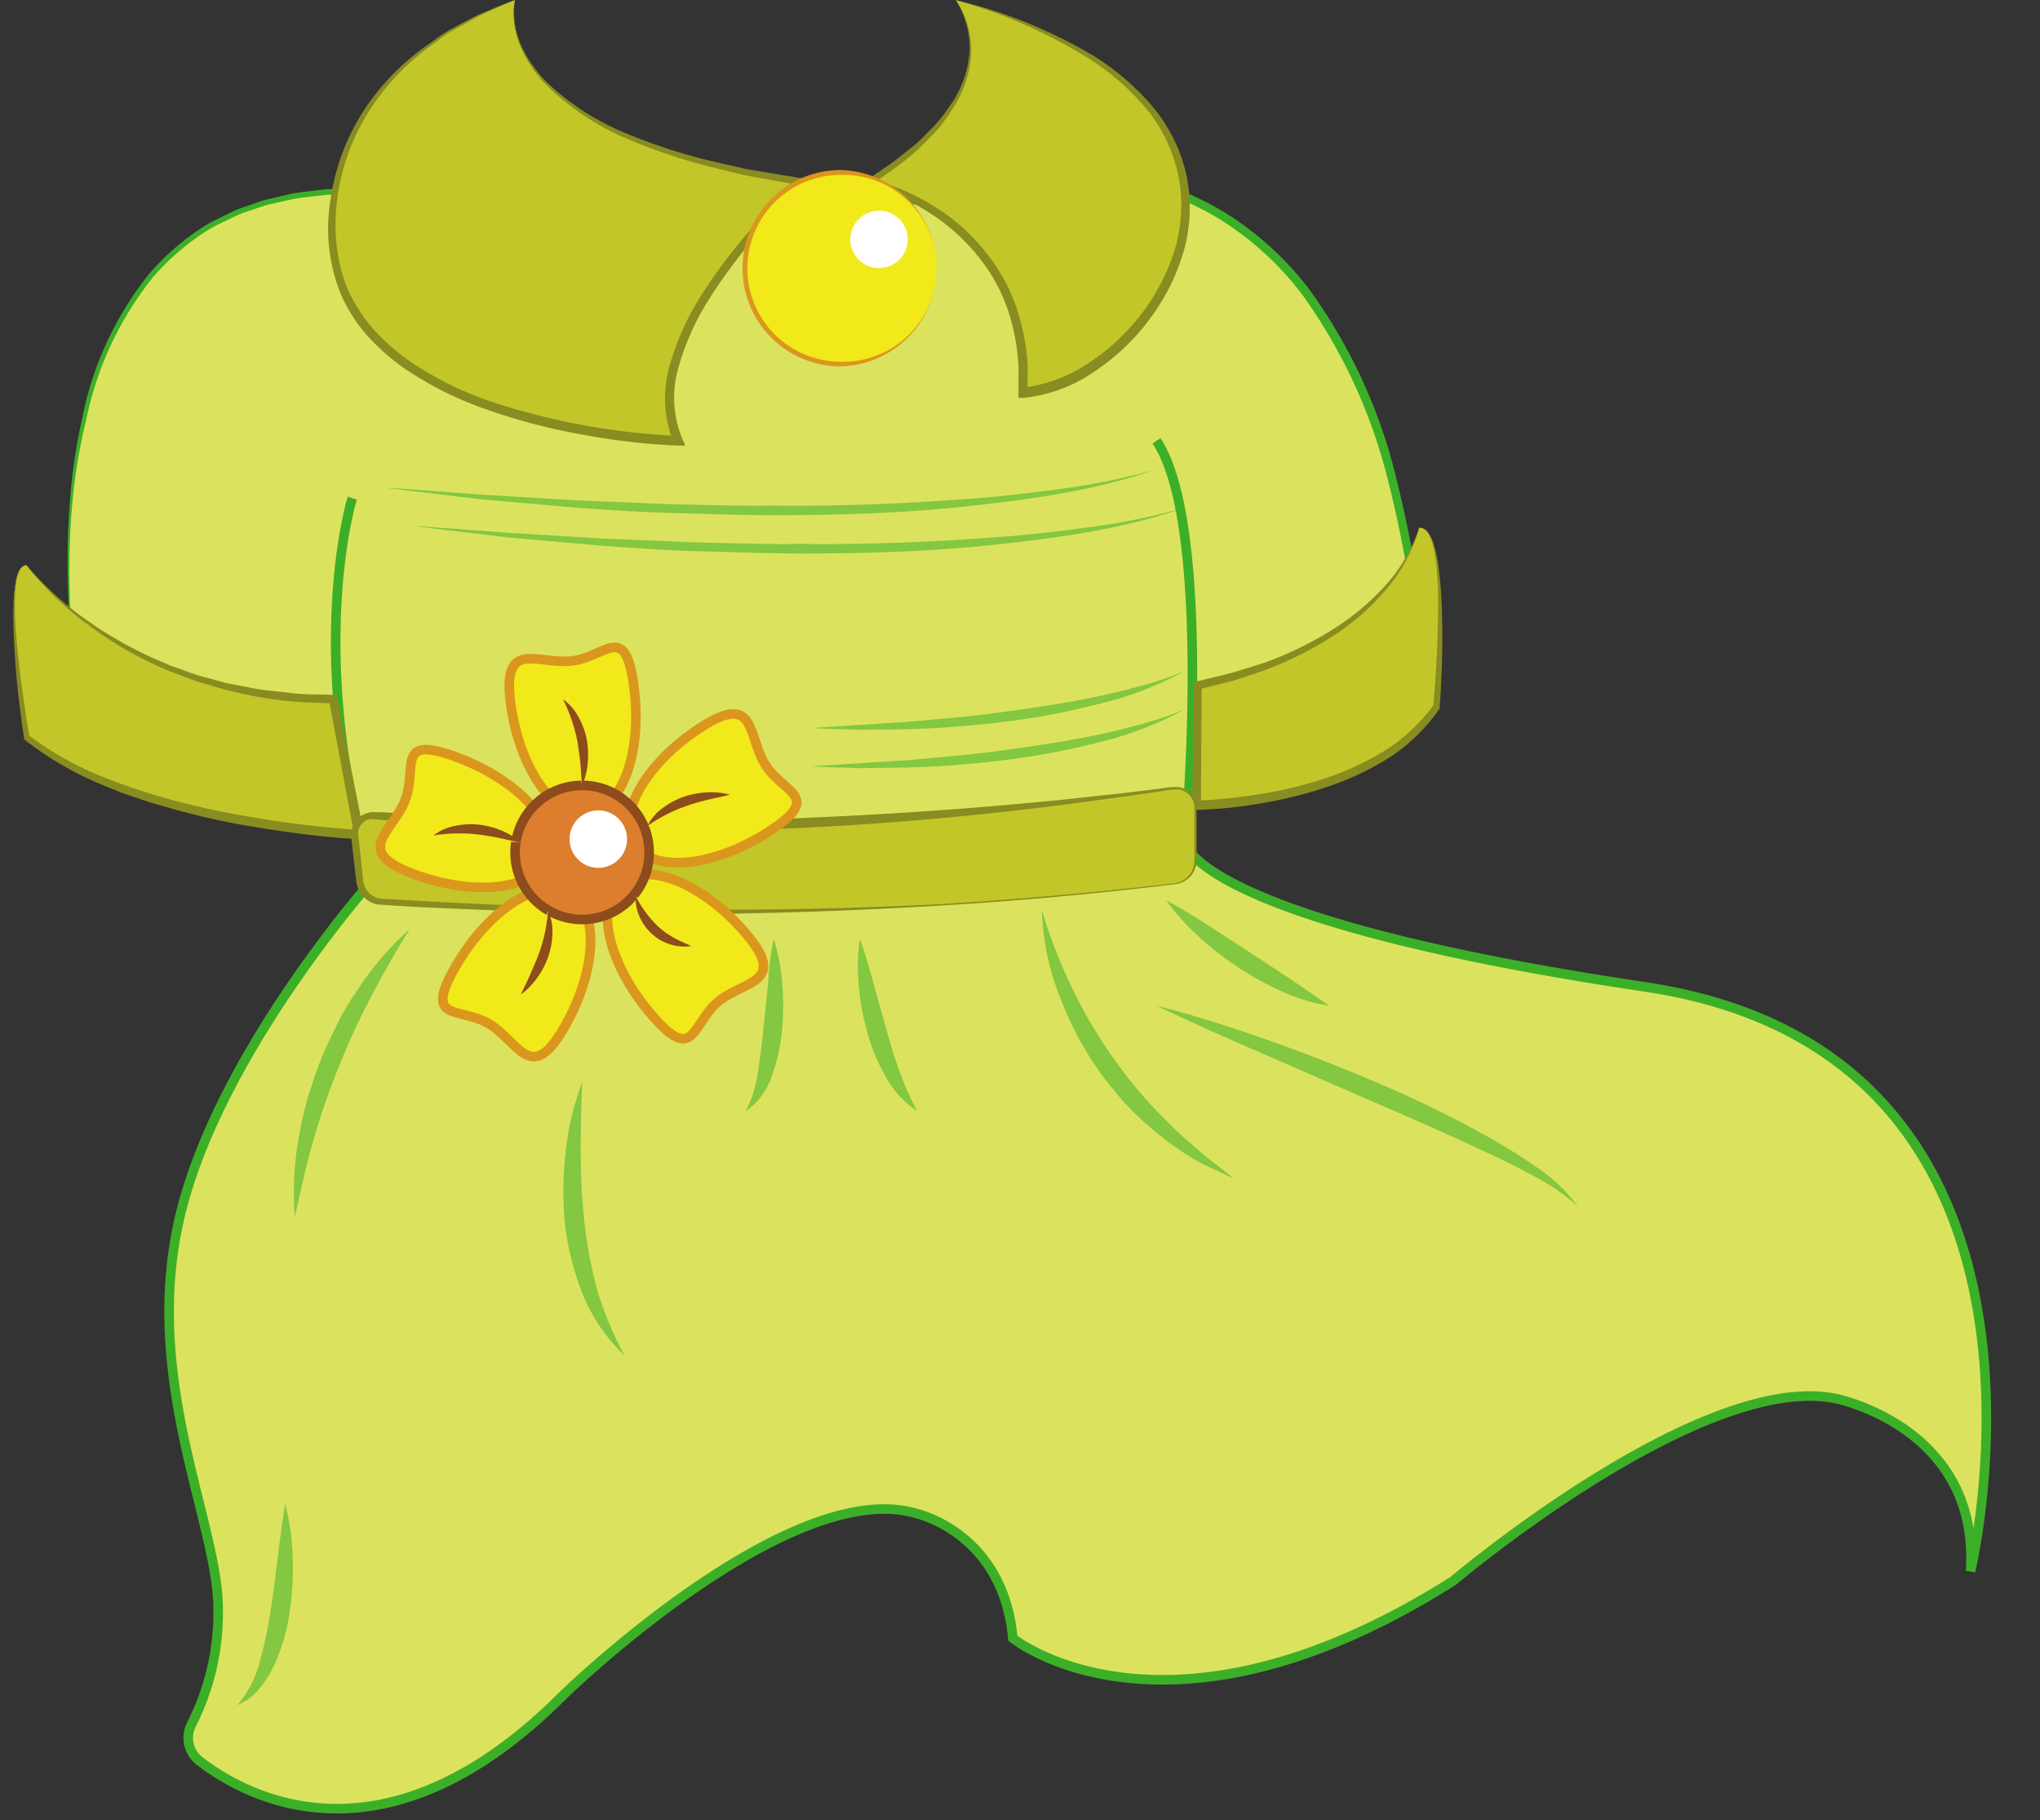 <svg xmlns="http://www.w3.org/2000/svg" viewBox="0 0 213 190"><rect x="0" y="0" width="213" height="190" fill="#333333" stroke="none"/><defs><style>.cls-1,.cls-3{fill:#dbe35e;}.cls-2{fill:#3caf28;}.cls-3{stroke:#3caf28;}.cls-3,.cls-7,.cls-8{stroke-miterlimit:10;}.cls-4{fill:#c2c628;}.cls-5{fill:#898c20;}.cls-6{opacity:0.54;}.cls-11,.cls-7{fill:#f1e91a;}.cls-7{stroke:#db961d;}.cls-8{fill:#dd7d2e;stroke:#8c4c1c;}.cls-9{fill:#f1e91d;}.cls-10{fill:#8c4c1c;}.cls-12{fill:#db961d;}.cls-13{fill:#fff;}</style></defs><g id="Layer_43" data-name="Layer 43"><path class="cls-1" d="M8.78,77s-12-58,29-57l59,1s47-21,52,51c0,0-1,7-22,11C126.78,83,36.78,96,8.78,77Z"/><path class="cls-2" d="M8.78,77a98.48,98.48,0,0,1-1.7-16.61A77.92,77.92,0,0,1,7.33,52a58.05,58.05,0,0,1,1.24-8.28,35,35,0,0,1,7-15.13A25.72,25.72,0,0,1,22,23.21c.63-.32,1.27-.62,1.9-.93a11.71,11.71,0,0,1,1.95-.79c.67-.22,1.32-.5,2-.66l2-.47A13.63,13.63,0,0,1,32,20l2.1-.25c1.4,0,2.81-.08,4.2-.08l8.36.13,16.72.25,33.43.51-.17,0A40.36,40.36,0,0,1,107.36,18a36,36,0,0,1,11.06.45,29.6,29.6,0,0,1,10.24,4.23,32.91,32.91,0,0,1,8.08,7.58,55.88,55.88,0,0,1,9.13,20A122.08,122.08,0,0,1,149.21,72v.1a5.67,5.67,0,0,1-1.15,2.18,8.37,8.37,0,0,1-.79.88,8,8,0,0,1-.86.79,20.28,20.28,0,0,1-3.87,2.53A46.59,46.59,0,0,1,134,81.72c-1.48.36-2.94.79-4.44,1.09a43.09,43.09,0,0,1-4.49.8c-3,.4-6,.75-9,1.08-12,1.3-24.13,2.24-36.24,2.67a282.23,282.23,0,0,1-36.32-.76,129.18,129.18,0,0,1-17.93-2.85A53.4,53.4,0,0,1,8.78,77Zm0,0A53.26,53.26,0,0,0,25.6,83.56a130.52,130.52,0,0,0,17.93,2.66,302.5,302.5,0,0,0,36.26.54C91.88,86.29,103.94,85.31,116,84q4.5-.51,9-1.11A41.59,41.59,0,0,0,129.4,82c1.47-.29,2.92-.72,4.38-1.09a45.6,45.6,0,0,0,8.37-3.24,19.34,19.34,0,0,0,3.71-2.44,7,7,0,0,0,.8-.74,6.13,6.13,0,0,0,.72-.82,5.09,5.09,0,0,0,1-1.78V72A120.54,120.54,0,0,0,145,50.46a56.46,56.46,0,0,0-9-19.66,32.16,32.16,0,0,0-7.83-7.39,28.29,28.29,0,0,0-9.91-4.13A38.06,38.06,0,0,0,97,21.37l-.09,0h-.08l-33.44-.63-16.71-.31-8.36-.16c-1.39,0-2.77.05-4.15.06l-2.06.24a13.76,13.76,0,0,0-2,.32l-2,.45c-.68.16-1.31.43-2,.64a11.73,11.73,0,0,0-1.91.77c-.62.3-1.25.59-1.86.9a25.18,25.18,0,0,0-6.33,5.25,35,35,0,0,0-7,14.88A58.51,58.51,0,0,0,7.6,52a77.14,77.14,0,0,0-.35,8.33A99.56,99.56,0,0,0,8.78,77Z"/><path class="cls-3" d="M36.78,52s-5,16,2,40c0,0-16,18-20,35s4,32,4,41A25.79,25.79,0,0,1,20,180a3.07,3.07,0,0,0,.88,3.87c5.22,4,19.57,11.46,37.87-6.85,1-1,24-23,37-19,0,0,9,2,10,13,0,0,16,13,46-6,0,0,26-22,40-19,0,0,15,3,14,18,0,0,13-54-34-61s-48-15-48-15,3-33-3-42"/><path class="cls-4" d="M2.78,59s10,14,32,14L37.5,87.11S13.78,86,2.78,77C2.78,77-.22,59,2.78,59Z"/><path class="cls-5" d="M2.78,59a32.83,32.83,0,0,0,6.66,6,41.61,41.61,0,0,0,7.87,4.27c.67.32,1.4.52,2.09.78a18.17,18.17,0,0,0,2.13.68l2.16.59,2.2.42c1.45.34,2.95.4,4.43.6s3,.13,4.46.2l.37,0,.07.34L38,87l.12.61-.63,0c-3.08-.16-6.11-.54-9.15-1s-6-1-9-1.82c-.74-.17-1.48-.39-2.22-.61s-1.48-.4-2.2-.67l-2.19-.74-2.13-.87a34.1,34.1,0,0,1-8-4.66l-.09-.07V77c-.47-3.07-.83-6.15-1-9.25-.09-1.55-.15-3.1-.1-4.65a15,15,0,0,1,.23-2.32,4.69,4.69,0,0,1,.34-1.12A1,1,0,0,1,2.78,59Zm0,0a1,1,0,0,0-.8.73,4.76,4.76,0,0,0-.28,1.11,17.92,17.92,0,0,0-.15,2.31c0,1.54.12,3.09.27,4.62.31,3.08.75,6.14,1.26,9.18L3,76.76a34,34,0,0,0,7.88,4.4,66.58,66.58,0,0,0,8.66,2.76c2.94.74,5.94,1.28,8.94,1.74s6,.76,9.06,1L37,87.2,34.35,73.08l.43.36c-1.51-.09-3-.09-4.54-.24a42.86,42.86,0,0,1-4.5-.68L23.52,72l-2.18-.64a17.58,17.58,0,0,1-2.15-.74c-.71-.28-1.43-.5-2.12-.83a38,38,0,0,1-7.83-4.54A31.37,31.37,0,0,1,2.78,59Z"/><path class="cls-4" d="M148.16,55.1S145.81,67.18,125,71.55l-.13,12.52s18.44-.18,25.09-10.3C150,73.77,151.6,54.76,148.16,55.1Z"/><path class="cls-5" d="M148.16,55.1a16.3,16.3,0,0,1-3.51,6.52A24.74,24.74,0,0,1,139,66.51a37.06,37.06,0,0,1-6.69,3.36c-1.18.42-2.37.81-3.56,1.2l-3.63.91.35-.43-.08,12.52-.5-.49a53.64,53.64,0,0,0,6.9-.72,41.87,41.87,0,0,0,6.73-1.66,29.1,29.1,0,0,0,6.23-2.94,18.54,18.54,0,0,0,4.95-4.68l-.05.16c.29-3.22.46-6.46.5-9.69A46.14,46.14,0,0,0,150,59.2a14.81,14.81,0,0,0-.41-2.38,4.46,4.46,0,0,0-.45-1.11A1.05,1.05,0,0,0,148.16,55.1Zm0,0a1.07,1.07,0,0,1,1,.58,4.14,4.14,0,0,1,.53,1.1,14,14,0,0,1,.51,2.4,44,44,0,0,1,.36,4.87c.09,3.25,0,6.5-.24,9.75v.09l0,.07a18.84,18.84,0,0,1-5.06,5,29.58,29.58,0,0,1-6.41,3.09,44,44,0,0,1-6.86,1.76,47.34,47.34,0,0,1-7,.74h-.5v-.5l.18-12.52V71.2l.34-.08,3.59-.87c1.17-.36,2.35-.71,3.51-1.1A36.09,36.09,0,0,0,138.68,66a26.19,26.19,0,0,0,5.72-4.61A16.86,16.86,0,0,0,148.16,55.1Z"/><path class="cls-4" d="M122.65,92.26c-28.09,3.37-54.26,3.54-82.8,1.86a2.45,2.45,0,0,1-2.29-2.18L37,87.29a1.91,1.91,0,0,1,2.05-2.11,375.86,375.86,0,0,0,83.35-2.85,2.05,2.05,0,0,1,2.34,2v5.49A2.44,2.44,0,0,1,122.65,92.26Z"/><path class="cls-5" d="M122.65,92.31q-11.82,1.44-23.71,2.18t-23.8.91q-11.91.09-23.82-.38c-4-.17-7.88-.3-12-.61A2.8,2.8,0,0,1,37.2,92l-.35-3-.16-1.48A2.46,2.46,0,0,1,37,85.92a2.31,2.31,0,0,1,1.39-1.06,2.65,2.65,0,0,1,.87-.07l.75,0q11.85.84,23.76.94t23.77-.51q11.87-.57,23.72-1.77l5.91-.64,2.95-.36,1.48-.19a6.32,6.32,0,0,1,1.52-.09,2.17,2.17,0,0,1,1.82,2.22l0,3V88.9a8.42,8.42,0,0,1-.07,1.5A2.52,2.52,0,0,1,122.65,92.31Zm0-.1a2.39,2.39,0,0,0,2-1.84,8,8,0,0,0,.06-1.47V87.41l0-3a1.94,1.94,0,0,0-1.65-2,6,6,0,0,0-1.44.13l-1.47.22-3,.43-5.9.79q-11.82,1.53-23.73,2.24t-23.83.5q-11.93-.19-23.81-1.13l-.75-.06a2,2,0,0,0-.6,0,1.54,1.54,0,0,0-.92.7,1.62,1.62,0,0,0-.18,1.19L37.61,89l.32,3a2.11,2.11,0,0,0,1.6,1.77c.38.08.95.07,1.42.11l1.48.09,3,.17,6,.29q11.88.52,23.79.53t23.79-.62Q110.81,93.59,122.64,92.21Z"/><g class="cls-6"><path class="cls-2" d="M108.78,95a53.89,53.89,0,0,0,3.2,8.22,47.92,47.92,0,0,0,4.44,7.47,45.34,45.34,0,0,0,5.65,6.58c1,1.06,2.14,2,3.24,2.95a20.92,20.92,0,0,0,1.73,1.38c.58.46,1.16.92,1.74,1.4q-1-.43-2-.93a16.41,16.41,0,0,1-2-1,28.7,28.7,0,0,1-3.72-2.58,30.41,30.41,0,0,1-3.35-3.07c-.55-.52-1-1.15-1.49-1.72a18.49,18.49,0,0,1-1.4-1.8c-.42-.63-.88-1.24-1.26-1.9s-.78-1.3-1.14-2a37.41,37.41,0,0,1-1.84-4.15A26.6,26.6,0,0,1,108.78,95Z"/></g><g class="cls-6"><path class="cls-2" d="M120.78,105c4,1,7.89,2.27,11.75,3.63s7.67,2.86,11.44,4.47,7.48,3.39,11.07,5.4a59.64,59.64,0,0,1,5.26,3.26,16.76,16.76,0,0,1,4.48,4.24,20.87,20.87,0,0,0-5-3.41c-1.78-1-3.61-1.84-5.45-2.7-3.69-1.71-7.41-3.35-11.15-4.95L132,110.06C128.22,108.43,124.48,106.78,120.78,105Z"/></g><g class="cls-6"><path class="cls-2" d="M121.78,94c1.56.81,3,1.72,4.4,2.62l4.22,2.73c2.79,1.84,5.56,3.64,8.38,5.65a18.92,18.92,0,0,1-4.95-1.51A31.55,31.55,0,0,1,129.3,101a31.08,31.08,0,0,1-4.07-3.17A23.48,23.48,0,0,1,121.78,94Z"/></g><g class="cls-6"><path class="cls-2" d="M89.78,98c.56,1.57,1,3.1,1.42,4.64l1.27,4.56c.44,1.5.85,3,1.39,4.47A28.36,28.36,0,0,0,95.78,116a10.16,10.16,0,0,1-3.34-3.67,20,20,0,0,1-1.89-4.58,25.11,25.11,0,0,1-.88-4.84A19.71,19.71,0,0,1,89.78,98Z"/></g><g class="cls-6"><path class="cls-2" d="M80.78,98a19.86,19.86,0,0,1,.89,4.67,27.68,27.68,0,0,1,0,4.73,18.64,18.64,0,0,1-1,4.68,7.33,7.33,0,0,1-2.8,3.92,13.41,13.41,0,0,0,1.3-4.33c.24-1.47.41-3,.56-4.47l.47-4.55C80.28,101.1,80.47,99.57,80.78,98Z"/></g><g class="cls-6"><path class="cls-2" d="M60.78,113c-.1,2.51-.15,5-.14,7.41s.12,4.87.39,7.27a48.58,48.58,0,0,0,1.35,7.08,36.69,36.69,0,0,0,2.83,6.74,18.31,18.31,0,0,1-4.3-6.22A29,29,0,0,1,59,127.89a36.13,36.13,0,0,1,.05-7.57A29.25,29.25,0,0,1,60.78,113Z"/></g><g class="cls-6"><path class="cls-2" d="M42.78,97c-1.47,2.34-2.81,4.7-4.06,7.1a74.71,74.71,0,0,0-3.37,7.34,72.12,72.12,0,0,0-2.63,7.62c-.79,2.59-1.3,5.24-1.94,7.94a32.5,32.5,0,0,1,.42-8.29,40.56,40.56,0,0,1,.92-4.07c.19-.68.44-1.33.65-2s.46-1.32.73-2c.52-1.3,1.12-2.55,1.74-3.8s1.35-2.44,2.14-3.58A30.77,30.77,0,0,1,42.78,97Z"/></g><g class="cls-6"><path class="cls-2" d="M29.78,157a24.24,24.24,0,0,1,.78,5.61,30.76,30.76,0,0,1-.31,5.66,20.08,20.08,0,0,1-1.6,5.51,11.27,11.27,0,0,1-1.55,2.49A5.79,5.79,0,0,1,24.78,178a11.42,11.42,0,0,0,2.41-4.77A41.7,41.7,0,0,0,28.27,168C28.84,164.37,29.15,160.73,29.78,157Z"/></g><g class="cls-6"><path class="cls-2" d="M123.78,70a35.76,35.76,0,0,1-9.3,3.55,74.28,74.28,0,0,1-9.81,1.82c-1.64.23-3.3.35-5,.5s-3.31.2-5,.26l-5,.06c-1.66-.07-3.32-.09-5-.19l9.92-.63c3.29-.3,6.58-.55,9.85-1s6.53-.92,9.76-1.58c1.62-.32,3.21-.72,4.8-1.16A31.91,31.91,0,0,0,123.78,70Z"/></g><g class="cls-6"><path class="cls-2" d="M123.78,74a35.76,35.76,0,0,1-9.3,3.55,74.28,74.28,0,0,1-9.81,1.82c-1.64.23-3.3.35-5,.5s-3.31.2-5,.26l-5,.06c-1.66-.07-3.32-.09-5-.19l9.92-.63c3.29-.3,6.58-.55,9.85-1s6.53-.92,9.76-1.58c1.62-.32,3.21-.72,4.8-1.16A31.91,31.91,0,0,0,123.78,74Z"/></g><g class="cls-6"><path class="cls-2" d="M120.68,49c-6.39,2.24-13.16,3.15-19.87,3.87s-13.5.92-20.27.91c-3.38,0-6.76-.14-10.13-.22s-6.76-.32-10.13-.55l-10.09-.89c-3.36-.41-6.71-.78-10.06-1.22,3.37.21,6.73.49,10.1.73l10.1.61,10.11.41c3.37.05,6.74.19,10.11.13,6.74.09,13.47-.18,20.19-.68,3.36-.22,6.71-.61,10.05-1.07A69.39,69.39,0,0,0,120.68,49Z"/></g><g class="cls-6"><path class="cls-2" d="M123.68,53c-6.39,2.24-13.16,3.15-19.87,3.87s-13.5.92-20.27.91c-3.38,0-6.76-.14-10.13-.22s-6.76-.32-10.13-.55l-10.09-.89c-3.36-.41-6.71-.78-10.06-1.22,3.37.21,6.73.49,10.1.73l10.1.61,10.11.41c3.37.05,6.74.19,10.11.13,6.74.09,13.47-.18,20.19-.68,3.36-.22,6.71-.61,10.05-1.07A69.39,69.39,0,0,0,123.68,53Z"/></g><path class="cls-7" d="M66.19,71.68c.91,6.84-1.25,12.77-4.8,13.24s-7.18-4.7-8.08-11.54,2.92-3.92,6.48-4.39S65.29,64.84,66.19,71.68Z"/><path class="cls-7" d="M47.73,79.06c6.47,2.41,10.7,7.09,9.44,10.45s-7.51,4.14-14,1.73-2.09-4.41-.84-7.78S41.26,76.65,47.73,79.06Z"/><path class="cls-7" d="M80.23,86.84c-5.81,3.73-12.09,4.3-14,1.28s1.2-8.49,7-12.22,4.78,1,6.72,4S86,83.11,80.23,86.84Z"/><path class="cls-7" d="M47.61,100.83c3.48-6,8.81-9.34,11.91-7.53s2.8,8.11-.67,14.07-4.71,1.31-7.81-.5S44.14,106.79,47.61,100.83Z"/><path class="cls-7" d="M68,105.9c-4.49-5.24-5.92-11.39-3.19-13.72s8.58,0,13.07,5.27-.32,4.88-3,7.21S72.49,111.15,68,105.9Z"/><circle class="cls-8" cx="60.78" cy="88.99" r="7"/><path class="cls-9" d="M58.78,73s3,3,2,9"/><path class="cls-10" d="M58.78,73a5.15,5.15,0,0,1,1.62,1.85,8.43,8.43,0,0,1,.86,2.32,9.31,9.31,0,0,1,.11,2.47A7.72,7.72,0,0,1,60.78,82c-.09-.81-.11-1.59-.19-2.36s-.18-1.53-.31-2.27A17,17,0,0,0,58.78,73Z"/><path class="cls-9" d="M45.26,87.22s3.75-2,9.19.75"/><path class="cls-10" d="M45.26,87.22a5.17,5.17,0,0,1,2.24-1A8.25,8.25,0,0,1,50,86.09a8.79,8.79,0,0,1,2.38.62A7.42,7.42,0,0,1,54.45,88c-.81-.16-1.56-.37-2.32-.52s-1.51-.28-2.26-.37A16.68,16.68,0,0,0,45.26,87.22Z"/><path class="cls-9" d="M67.59,86.23s2.54-3.4,8.62-3.27"/><path class="cls-10" d="M67.59,86.23a5.22,5.22,0,0,1,1.59-1.87,8.35,8.35,0,0,1,2.18-1.17,8.79,8.79,0,0,1,2.43-.47,7.61,7.61,0,0,1,2.42.24c-.79.21-1.56.35-2.31.53a21.57,21.57,0,0,0-2.2.64A16.48,16.48,0,0,0,67.59,86.23Z"/><path class="cls-9" d="M66.38,93.55a6.55,6.55,0,0,0,5.8,5.21"/><path class="cls-10" d="M66.38,93.55a11.54,11.54,0,0,0,2.37,3.2,7.7,7.7,0,0,0,1.57,1.12c.57.34,1.2.58,1.86.89A4.72,4.72,0,0,1,70,98.59a4.85,4.85,0,0,1-1.93-1.1,5.29,5.29,0,0,1-1.3-1.81A4.48,4.48,0,0,1,66.38,93.55Z"/><path class="cls-9" d="M57.22,95.06s1.06,4.1-2.84,8.77"/><path class="cls-10" d="M57.22,95.06a5.22,5.22,0,0,1,.46,2.41,8,8,0,0,1-.45,2.43,8.48,8.48,0,0,1-1.15,2.19,8,8,0,0,1-1.7,1.74c.33-.75.71-1.44,1-2.14s.62-1.4.88-2.12A16.51,16.51,0,0,0,57.22,95.06Z"/><path class="cls-4" d="M53.78,0s-4,14,30,19c0,0-18,16-13,27,0,0-34-1-36-20C34.78,26,31.78,8,53.78,0Z"/><path class="cls-5" d="M53.78,0a8.4,8.4,0,0,0,.63,4.72A12,12,0,0,0,55.6,6.8a13.53,13.53,0,0,0,1.54,1.84,26.77,26.77,0,0,0,8,5.18,58.08,58.08,0,0,0,9.17,3l2.36.54,1.17.27,1.19.2,4.77.8.79.13-.58.55A69.26,69.26,0,0,0,78.63,25,53.6,53.6,0,0,0,74,31.29a26.64,26.64,0,0,0-3.16,7.07,11.25,11.25,0,0,0,.39,7.43l.33.73-.79,0a71.56,71.56,0,0,1-9.92-1.14,63.58,63.58,0,0,1-9.67-2.5,36.8,36.8,0,0,1-9-4.45,23.56,23.56,0,0,1-3.79-3.34,17,17,0,0,1-2.75-4.25,18.27,18.27,0,0,1-1.14-9.93A23.12,23.12,0,0,1,38,11.51a25.1,25.1,0,0,1,7-7.06A23.19,23.19,0,0,1,47,3.09l2.2-1.17a18.07,18.07,0,0,1,2.29-1Zm0,0L51.5,1a18.86,18.86,0,0,0-2.22,1.07L47.13,3.27c-.73.4-1.36.94-2,1.4a25.11,25.11,0,0,0-6.71,7.11A22.5,22.5,0,0,0,35.18,21a19.69,19.69,0,0,0,0,4.85,16.18,16.18,0,0,0,1.27,4.66,17.05,17.05,0,0,0,2.66,4,22.28,22.28,0,0,0,3.66,3.19A35.7,35.7,0,0,0,51.49,42,72.89,72.89,0,0,0,70.8,45.51l-.46.69a12.3,12.3,0,0,1-.41-8.07,27.42,27.42,0,0,1,3.3-7.31A53.12,53.12,0,0,1,78,24.41a63.49,63.49,0,0,1,5.54-5.71l.21.68-4.79-.87-1.2-.22L76.56,18l-2.37-.58A58.81,58.81,0,0,1,65,14.28a26.76,26.76,0,0,1-8-5.46,11.12,11.12,0,0,1-1.52-1.9,11.16,11.16,0,0,1-1.16-2.15A8.43,8.43,0,0,1,53.78,0Z"/><path class="cls-4" d="M99.78,0s7,9-9,19c0,0,17,4,16,22C120.78,40,139.78,11,99.78,0Z"/><path class="cls-5" d="M99.78,0a9.19,9.19,0,0,1,1.62,5.6,11.43,11.43,0,0,1-1.84,5.6,19.85,19.85,0,0,1-1.75,2.42c-.69.71-1.37,1.44-2.1,2.1S94.2,17,93.4,17.58L91,19.28l-.1-.61a25.06,25.06,0,0,1,6.85,3,21,21,0,0,1,5.51,5.09,18.52,18.52,0,0,1,3.28,6.75,21.08,21.08,0,0,1,.68,3.71,11.78,11.78,0,0,1,.07,1.88l0,1.88-.52-.51a15.47,15.47,0,0,0,7-2.65,22,22,0,0,0,5.54-5.23,21.16,21.16,0,0,0,3.43-6.8,16.17,16.17,0,0,0,.28-7.54,16.28,16.28,0,0,0-3.28-6.84A26.32,26.32,0,0,0,114,6.31,53.36,53.36,0,0,0,99.78,0Zm0,0a51.37,51.37,0,0,1,14.5,5.89,26.42,26.42,0,0,1,6,5.16,16.8,16.8,0,0,1,3.56,7.07,16.58,16.58,0,0,1-.22,8,22,22,0,0,1-3.53,7.12,23,23,0,0,1-5.75,5.5,15.86,15.86,0,0,1-7.48,2.8l-.52,0V39.15a12.18,12.18,0,0,0-.07-1.81,20.29,20.29,0,0,0-.62-3.55,17.76,17.76,0,0,0-3.09-6.47,20.88,20.88,0,0,0-5.25-4.93,24.24,24.24,0,0,0-6.56-3.07l-.71-.2.61-.41L93,17.09c.8-.56,1.53-1.2,2.3-1.79s1.41-1.34,2.1-2A18.75,18.75,0,0,0,99.21,11a10.9,10.9,0,0,0,2-5.4A9.21,9.21,0,0,0,99.78,0Z"/><circle class="cls-11" cx="87.78" cy="27.99" r="10"/><path class="cls-12" d="M97.78,28a10.26,10.26,0,0,1-10,10.25,10.25,10.25,0,1,1,0-20.5A10.26,10.26,0,0,1,97.78,28Zm0,0a9.72,9.72,0,0,0-10-9.74,9.75,9.75,0,0,0,0,19.5,9.73,9.73,0,0,0,10-9.76Z"/><circle class="cls-13" cx="91.78" cy="24.99" r="3"/><circle class="cls-13" cx="62.47" cy="87.6" r="3"/></g></svg>